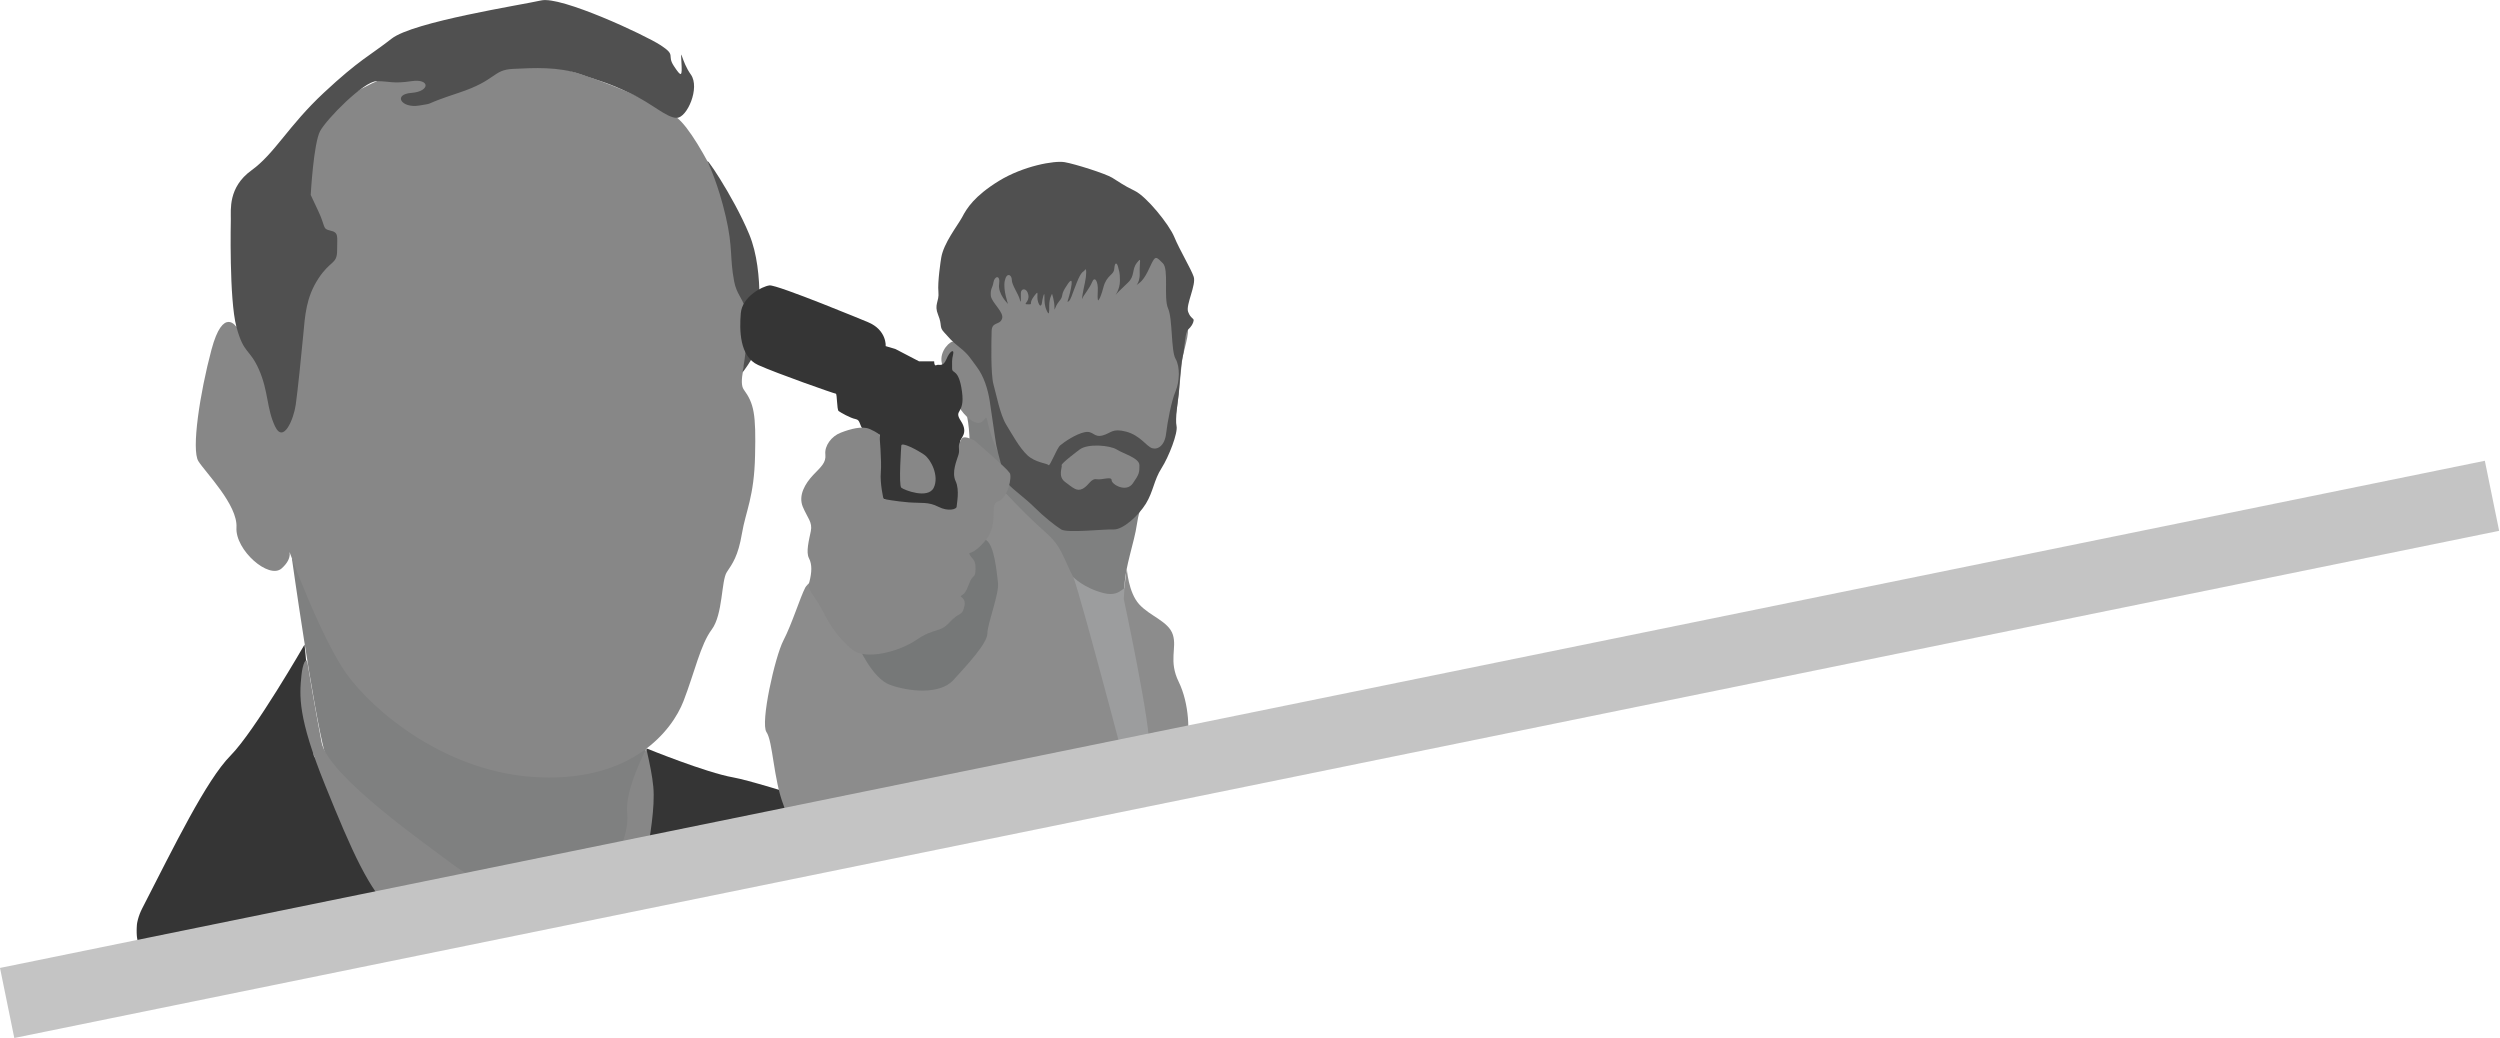 <svg width="1558" height="647" viewBox="0 0 1558 647" fill="none" xmlns="http://www.w3.org/2000/svg">
<g clip-path="url(#clip0)">
<mask id="mask0" mask-type="alpha" maskUnits="userSpaceOnUse" x="26" y="-28" width="814" height="666">
<path d="M840 464L26 638L44 136L264 -28L762 38L840 464Z" fill="#C4C4C4"/>
</mask>
<g mask="url(#mask0)">
<path d="M602.768 259.938C602.768 259.938 607.078 280.17 600.921 295.124C594.763 310.078 692.669 384.233 696.188 379.835C699.707 375.437 700.586 376.316 700.85 364.881C701.114 353.445 707.008 337.611 708.503 326.792C709.999 315.972 715.98 300.666 715.98 300.666L610.685 251.493L602.768 259.938Z" fill="#7F8080"/>
<path d="M189.768 401.739C189.768 401.739 158.804 455.574 143.673 470.88C128.543 486.186 108.575 527.266 88.695 565.971C68.814 604.676 136.196 627.547 136.196 627.547L237.093 622.269L245.274 554.799L195.573 470.88C195.573 470.88 190.647 407.545 189.768 401.739Z" fill="#353535"/>
<path d="M402.909 466.394L391.298 568.873L618.25 562.98C618.25 562.98 593.004 529.553 575.411 522.252C557.818 514.951 474.25 487.593 457.096 484.514C439.943 481.524 402.909 466.394 402.909 466.394Z" fill="#353535"/>
<path d="M181.938 348.256C181.938 348.256 195.133 442.203 202.435 469.208C209.736 496.214 326.994 593.504 326.994 593.504L394.992 551.28C394.992 551.28 393.145 500.876 403.437 463.315C413.729 425.754 181.938 348.256 181.938 348.256Z" fill="#7F8080"/>
<path d="M187.833 421.091C186.601 433.494 185.457 446.865 202.523 489.088C219.588 531.312 230.056 554.799 244.747 568.257C259.437 581.716 300.429 621.037 315.119 631.592C329.81 642.148 321.013 586.466 321.013 572.919C321.013 559.373 296.383 549.433 281.692 538.349C267.002 527.177 204.458 483.722 200.412 462.611C196.365 441.499 192.231 417.045 191.615 412.998C190.911 409.04 188.536 413.614 187.833 421.091Z" fill="#878787"/>
<path d="M147.368 203.817C147.368 203.817 139.099 190.622 131.798 217.891C124.497 245.16 119.219 280.347 123.617 287.384C128.016 294.421 148.248 314.653 147.368 328.728C146.489 342.802 167.6 361.275 175.517 354.238C183.434 347.2 179.652 341.922 179.652 341.922C179.652 341.922 199.62 397.077 215.982 419.948C232.343 442.819 278.174 482.14 336.231 484.427C394.289 486.802 418.919 455.134 425.957 436.925C432.994 418.716 436.512 401.739 443.55 392.327C450.587 382.914 449.443 361.803 452.962 356.525C456.481 351.247 459.999 346.585 462.375 332.51C464.75 318.436 470.028 309.639 470.555 283.865C471.171 258.091 469.94 251.582 463.518 242.785C457.097 233.989 479 192.381 470.731 167.751C462.462 143.12 436.6 85.063 421.91 73.364C407.22 61.664 318.11 22.344 272.368 36.418C226.626 50.493 186.161 72.22 177.98 105.031C169.799 137.842 147.368 203.817 147.368 203.817Z" fill="#878787"/>
<path d="M143.849 136.699C143.849 136.699 142.706 186.575 147.368 203.816C152.03 221.058 155.549 217.011 161.443 230.47C167.336 243.929 166.105 254.485 171.383 265.656C176.661 276.828 183.082 260.994 184.314 252.197C185.545 243.401 187.832 221.146 188.976 208.83C190.12 196.515 190.735 185.344 198.388 173.644C206.041 161.945 210.088 164.848 210.088 156.051C210.088 147.255 211.231 144.88 205.953 143.736C200.676 142.592 203.051 141.361 198.3 131.421C193.638 121.481 193.638 121.481 193.638 121.481C193.638 121.481 195.398 89.197 199.532 81.632C203.666 74.067 226.713 50.581 234.806 50.581C242.899 50.581 244.659 52.34 256.446 50.581C268.145 48.821 268.145 57.002 256.446 57.882C244.746 58.761 250.024 67.558 261.108 65.799C272.192 64.039 261.724 65.799 285.739 57.882C309.753 49.965 306.851 43.543 319.782 42.928C332.713 42.312 347.931 41.432 361.829 46.27C375.728 51.196 378.279 51.372 392.266 57.882C406.34 64.391 415.313 73.451 421.734 73.451C428.156 73.451 436.424 54.715 430.531 46.446C424.637 38.265 424.109 28.237 424.637 38.265C425.253 48.205 424.637 48.205 419.975 41.168C415.313 34.131 421.734 34.747 411.794 28.237C401.854 21.728 349.602 -2.551 337.287 0.264C324.972 3.079 257.502 13.547 244.043 24.103C230.584 34.659 224.074 37.034 201.819 57.794C179.564 78.553 171.295 95.619 156.692 106.175C142.09 116.731 143.937 130.805 143.849 136.699Z" fill="#505050"/>
<path d="M441.614 102.217C441.614 102.217 447.596 114.708 452.258 134.764C456.92 154.82 454.633 160.186 457.536 175.404C460.439 190.622 470.907 184.552 462.726 232.142C462.726 232.142 472.754 219.387 472.49 212.35C472.226 205.312 476.889 170.126 466.948 146.112C457.008 122.009 436.864 92.892 441.614 102.217Z" fill="#505050"/>
<path d="M402.909 466.394C402.909 466.394 389.275 491.992 390.858 506.682C392.441 521.372 381.973 539.053 374.32 552.424C366.579 565.883 353.208 574.415 353.208 574.415C353.208 574.415 354.968 588.754 364.908 604.587C374.848 620.421 398.071 624.556 398.071 624.556C398.071 624.556 400.974 547.762 402.909 534.831C404.845 521.9 408.363 503.163 407.132 490.232C405.988 477.389 399.83 455.486 402.909 466.394Z" fill="#878787"/>
<path d="M594.235 213.052C592.74 211.909 585.175 218.594 586.934 226.247C588.693 233.9 594.235 253.516 604.263 261.169C614.204 268.822 613.94 255.012 615.435 262.665C616.931 270.318 623.352 292.837 643.584 311.046C663.816 329.255 696.628 332.773 707.184 316.324C717.74 299.874 725.92 279.642 730.319 268.207C734.717 256.771 735.597 229.238 737.092 222.201C738.588 215.163 742.37 204.344 739.115 201.705C735.861 199.066 726.184 154.819 721.258 152.708C716.244 150.685 613.06 161.241 613.06 161.241L594.235 213.052Z" fill="#878787"/>
<path d="M586.582 160.537C586.318 162.033 584.207 175.755 584.823 181.913C585.439 188.071 581.92 189.566 584.647 196.251C587.374 202.937 585.087 203.552 588.342 207.071C591.596 210.59 592.476 212.085 598.018 216.483C603.56 220.882 604.439 222.905 608.838 228.799C613.236 234.692 615.611 242.609 616.755 249.646C617.898 256.684 620.185 273.837 620.889 277.443C621.593 281.138 625.903 298.555 628.542 301.81C631.181 305.065 638.834 310.343 644.64 316.148C650.534 322.042 657.571 327.584 661.354 329.959C665.136 332.334 688.007 329.695 693.901 329.959C699.795 330.223 709.471 321.426 714.133 313.861C718.795 306.208 719.147 299.171 723.809 291.87C728.472 284.569 734.189 269.703 733.222 265.48C732.254 261.258 734.101 249.734 734.541 245.776C734.981 241.729 735.685 227.743 737.092 222.113C738.412 216.483 738.412 207.159 740.435 205.4C742.37 203.64 743.602 201.617 743.866 199.858C744.13 198.099 742.018 198.714 740.435 194.316C738.852 189.918 745.713 177.339 743.866 172.325C742.106 167.311 735.069 155.611 731.814 147.694C728.56 139.777 714.485 122.448 707.184 118.93C699.883 115.411 697.508 113.388 693.109 110.749C688.711 108.11 670.062 102.216 663.553 101.073C657.043 99.929 637.691 103.448 622.473 112.772C607.254 122.184 602.504 129.749 599.601 135.379C596.523 140.921 588.078 151.565 586.582 160.537Z" fill="#505050"/>
<path d="M617.986 206.279C617.81 212.436 617.37 233.284 619.13 239.53C620.889 245.775 623.264 258.442 627.047 264.6C630.829 270.758 635.227 278.938 640.242 283.688C645.256 288.351 652.557 288.703 653.436 289.846C654.316 290.99 658.45 279.466 660.738 277.531C663.113 275.508 670.414 270.494 675.956 269.35C681.498 268.207 681.498 272.869 687.127 271.373C692.669 269.878 693.021 266.711 701.818 268.998C710.614 271.373 714.397 278.059 717.916 279.29C721.434 280.434 725.832 277.795 726.712 270.23C727.592 262.665 730.055 249.91 732.606 243.84C735.157 237.77 735.509 228.622 732.606 223.608C729.703 218.594 730.847 198.714 727.944 192.204C725.041 185.783 728.559 167.838 724.689 164.055C720.906 160.273 720.291 159.657 718.531 162.56C716.772 165.463 714.133 173.38 709.999 176.371C705.864 179.273 710.614 177.514 710.262 170.213C709.999 162.912 711.758 159.657 708.503 163.791C705.248 167.926 707.36 171.972 702.961 176.107C698.563 180.241 695.66 183.144 695.044 184.024C694.429 184.903 697.947 180.769 697.947 174.963C697.947 169.069 697.331 169.069 696.804 166.43C696.188 163.791 694.78 162.912 694.429 167.31C694.165 171.708 689.766 171.093 687.655 179.009C685.544 186.926 684.4 187.19 684.4 187.19C684.4 187.19 683.785 187.454 684.137 181.297C684.488 175.139 682.113 171.884 680.618 175.755C679.122 179.537 675.076 184.287 674.46 186.047C673.845 187.806 675.076 180.769 676.132 176.107C677.187 171.444 677.187 166.43 676.132 168.19C675.076 169.949 674.196 168.19 670.942 176.371C667.687 184.551 667.423 186.662 665.928 187.806C664.432 188.95 665.928 187.19 667.423 179.625C668.918 172.06 666.543 174.963 663.728 179.625C660.914 184.287 663.025 184.287 660.034 187.806C657.131 191.325 657.131 195.107 657.131 191.325C657.131 187.542 655.636 183.144 655.636 183.144C655.636 183.144 653.876 185.783 653.876 190.445C653.876 195.107 653.876 196.866 652.381 193.7C650.885 190.533 650.885 187.806 650.885 184.287C650.885 180.769 649.39 187.542 649.39 188.422C649.39 189.301 648.51 192.556 647.015 188.422C645.519 184.287 648.158 179.625 644.376 184.639C640.593 189.653 644.376 189.653 640.593 189.653C636.811 189.653 641.737 188.51 640.857 183.76C639.978 179.097 636.195 179.625 636.195 182.616C636.195 185.519 636.459 190.269 635.579 186.75C634.7 183.232 630.565 177.69 630.565 174.435C630.565 171.181 627.31 169.421 626.167 175.051C625.023 180.593 628.19 189.389 628.19 189.389C628.19 189.389 621.769 183.232 622.648 177.074C623.528 170.917 619.745 172.06 619.13 175.931C618.514 179.713 617.194 179.713 617.458 184.111C617.722 188.51 626.167 194.667 624.408 198.802C622.912 202.76 618.162 200.385 617.986 206.279Z" fill="#878787"/>
<path d="M672.789 280.17C672.789 280.17 661.09 288.879 661.618 289.934C662.233 290.99 658.979 296.884 663.817 300.402C668.655 303.921 671.03 306.56 674.812 304.537C678.595 302.513 679.827 298.115 683.345 298.643C686.864 299.259 692.758 296.62 692.758 299.259C692.758 301.898 701.818 307.176 705.952 301.282C710.087 295.388 710.087 294.421 710.087 289.934C710.087 285.448 700.147 282.809 696.012 280.17C691.878 277.531 677.979 276.212 672.789 280.17Z" fill="#878787"/>
<path d="M626.959 307.528C626.959 307.528 637.339 318.7 646.135 326.792C654.932 334.885 658.451 336.996 663.465 348.256C668.567 359.516 670.766 365.409 680.266 371.479C689.766 377.46 689.239 374.91 691.438 389.864C693.637 404.818 692.317 393.382 701.114 415.374C709.911 437.365 706.392 435.166 712.55 459.796C718.707 484.427 712.55 501.58 712.55 530.609C712.55 559.637 710.087 561.836 710.087 561.836L488.236 564.475C488.236 564.475 494.394 517.414 488.236 501.58C482.079 485.746 481.639 461.995 477.68 456.278C473.722 450.56 482.958 409.216 488.236 399.1C493.514 388.984 498.616 372.359 501.871 366.113C505.126 359.867 592.476 285.097 626.959 307.528Z" fill="#8C8C8C"/>
<path d="M534.858 402.618C534.858 402.618 543.655 422.85 554.651 426.809C565.646 430.767 585.439 433.406 594.235 423.73C603.032 414.054 615.347 400.859 615.347 394.701C615.347 388.544 622.824 370.071 621.945 363.034C621.065 355.996 619.746 339.899 614.468 336.468C609.19 333.125 504.95 361.274 534.858 402.618Z" fill="#767878"/>
<path d="M668.831 359.604C668.831 359.604 675.34 366.465 687.831 369.632C700.322 372.798 700.586 361.275 702.785 369.632C704.985 377.988 707.008 399.54 709.999 407.897C712.901 416.253 725.217 432.087 720.818 444.402C716.42 456.717 716.948 478.973 715.98 484.603C715.013 490.144 712.726 520.58 712.726 520.58C712.726 520.58 672.701 367.52 668.831 359.604Z" fill="#9C9D9E"/>
<path d="M702.258 354.413C702.258 354.413 703.137 369.191 709.999 376.668C716.86 384.145 728.295 387.224 730.934 395.581C733.573 403.938 728.12 411.855 734.629 425.049C741.051 438.244 741.93 457.245 738.851 466.393C735.773 475.63 738.588 482.667 744.041 488.824C749.407 494.982 749.231 496.302 744.041 515.654C738.851 535.006 740.259 554.799 740.259 554.799H702.258C702.258 554.799 713.781 476.333 715.98 466.393C718.179 456.453 700.322 373.238 700.322 373.238C700.322 373.238 701.026 360.043 702.258 354.413Z" fill="#8C8C8C"/>
<path d="M540.84 200.737C540.84 200.737 484.278 177.251 479.527 177.866C474.865 178.482 462.55 184.904 461.67 195.196C460.791 205.488 460.791 222.201 472.49 227.479C484.19 232.757 519.992 245.336 520.872 245.336C521.751 245.336 521.487 255.276 522.631 256.156C523.774 257.035 529.932 260.554 533.187 261.17C536.442 261.786 535.21 264.952 538.201 267.943C541.104 270.846 548.141 270.846 548.141 270.846C548.141 270.846 544.007 304.273 548.141 308.935C552.275 313.597 563.975 314.213 563.975 314.213L593.004 322.394L600.657 319.139C600.657 319.139 598.282 277.795 598.282 275.42C598.282 273.045 603.824 270.142 598.897 262.489C593.883 254.836 601.536 258.707 599.513 244.016C597.49 229.326 593.356 233.197 593.356 229.678C593.356 226.159 593.092 224.4 593.971 220.882C594.851 217.363 592.036 218.419 589.837 223.784C587.638 229.15 585.087 226.687 583.591 227.567C582.096 228.447 582.184 225.192 582.184 225.192H572.771L558.081 217.539L551.924 215.692C552.011 215.955 552.803 205.664 540.84 200.737Z" fill="#353535"/>
<path d="M607.079 274.365C607.079 274.365 614.995 281.138 619.394 285.185C623.792 289.231 627.575 292.398 629.246 294.773C630.917 297.148 627.926 310.695 622.033 312.454C616.139 314.213 622.912 325.913 614.38 336.469C605.847 347.024 602.944 343.242 604.44 345.881C605.935 348.52 608.222 348.784 607.958 354.941C607.694 361.099 606.375 357.316 604.088 363.474C601.801 369.632 600.921 369.895 599.162 371.127C597.402 372.271 602.416 372.007 600.921 378.164C599.425 384.322 597.93 381.067 591.772 387.84C585.615 394.614 582.36 391.095 571.276 398.66C560.105 406.313 539.257 411.591 531.076 404.818C522.895 398.044 517.265 389.952 512.339 380.099C507.325 370.247 502.927 368.488 504.422 362.594C505.918 356.701 506.182 351.775 504.158 347.904C502.135 344.122 504.158 336.644 505.302 331.015C506.445 325.385 503.279 322.922 500.288 315.797C497.385 308.671 501.783 301.37 506.709 296.092C511.723 290.814 514.89 288.439 514.362 283.161C513.747 277.883 518.145 271.814 524.039 269.615C529.932 267.328 537.234 265.304 541.896 267.328C546.558 269.351 548.053 270.846 548.053 270.846C548.053 270.846 549.549 287.296 548.933 294.333C548.317 301.37 550.604 310.959 550.604 310.959C550.604 310.959 558.345 312.454 566.262 313.07C574.179 313.685 578.578 312.63 584.735 315.797C590.893 318.963 596.171 317.38 596.171 315.797C596.171 314.213 598.194 305.417 595.555 299.875C592.916 294.333 596.259 286.944 597.314 283.425C598.37 279.995 596.787 278.411 598.194 275.508C599.601 272.606 599.777 271.11 607.079 274.365Z" fill="#878787"/>
<path d="M561.688 277.707C561.688 277.707 559.929 302.513 561.688 303.921C563.447 305.416 578.402 311.222 581.92 303.921C585.439 296.619 580.161 286.327 576.027 283.425C571.892 280.522 561.776 275.156 561.688 277.707Z" fill="#878787"/>
</g>
</g>
<rect x="1548.55" y="287.15" width="44.559" height="1580.48" transform="rotate(78.464 1548.55 287.15)" fill="#C4C4C4"/>
<defs>
<clipPath id="clip0">
<rect x="85" width="663" height="633" fill="white"/>
</clipPath>
</defs>
</svg>
